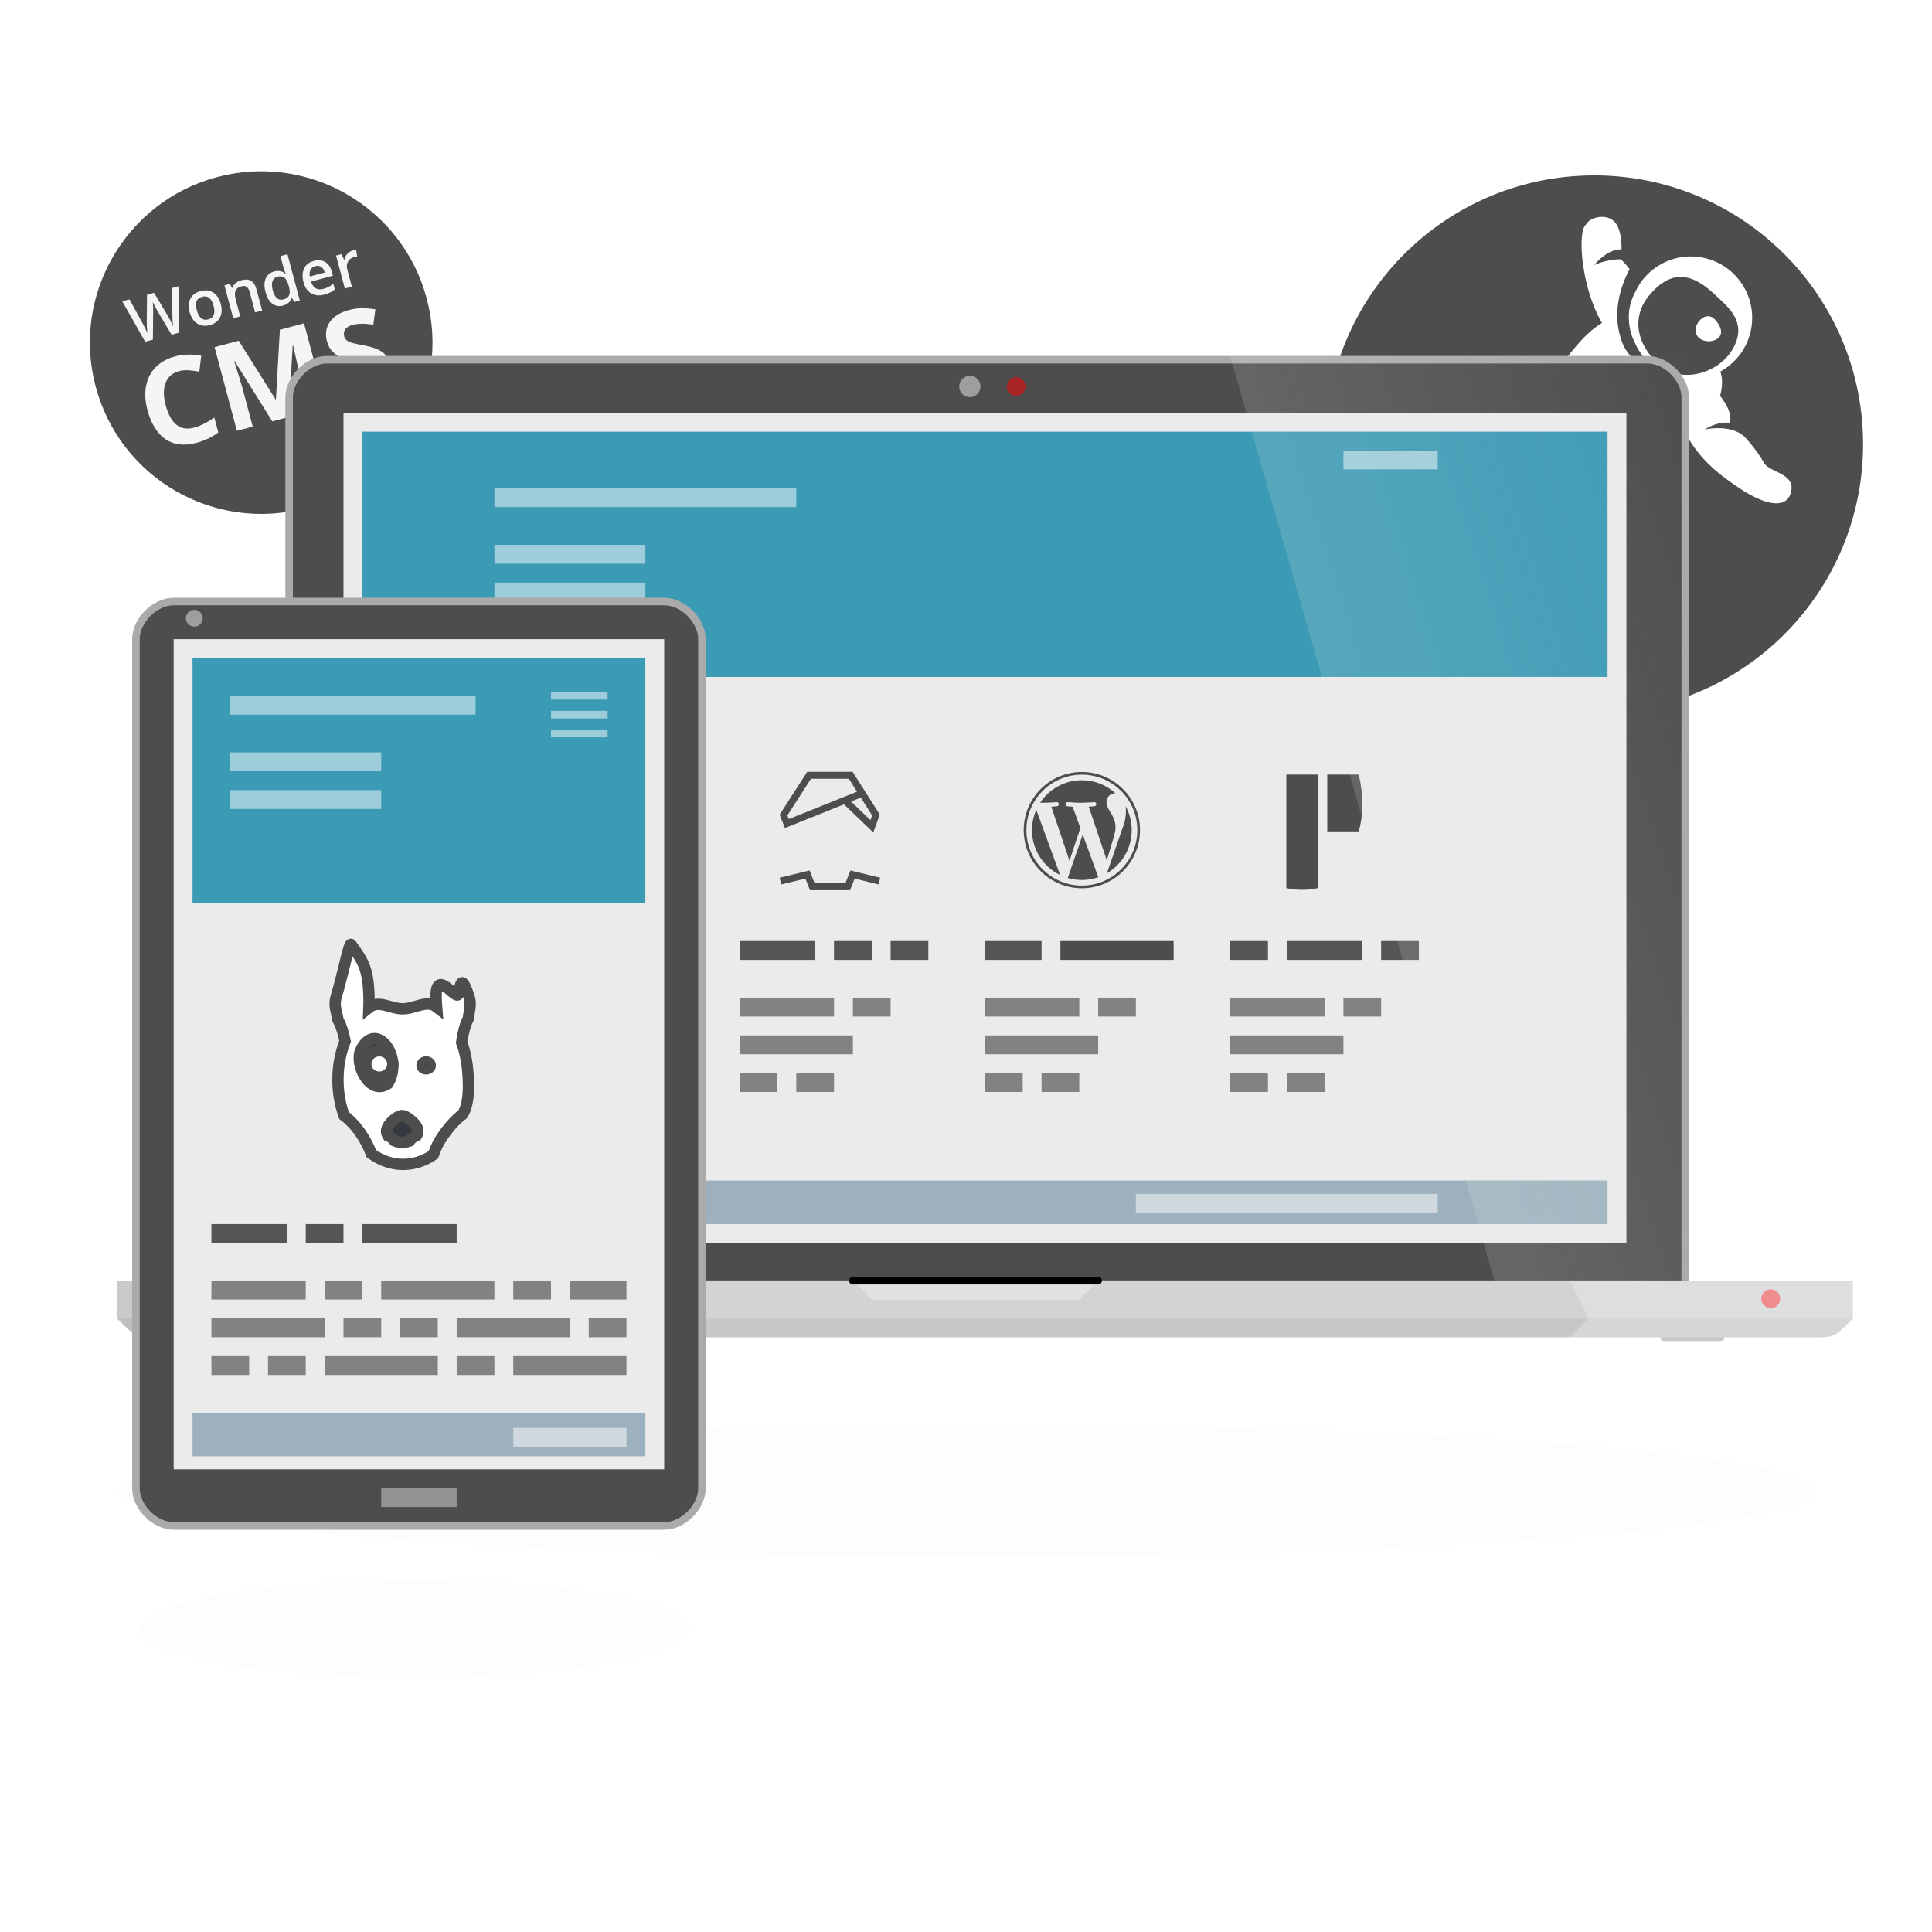 <svg id="svg321" width="512" height="512" version="1.1" viewBox="0 0 135.47 135.47" xmlns="http://www.w3.org/2000/svg">
 <defs id="defs21">
  <linearGradient id="linearGradient911" x1="93.927" x2="123.03" y1="40.217" y2="30.956" gradientTransform="translate(.272 9.895)" gradientUnits="userSpaceOnUse">
   <stop id="stop2" stop-color="#ebebeb" offset="0"/>
   <stop id="stop4" stop-color="#ebebeb" stop-opacity="0" offset="1"/>
  </linearGradient>
  <linearGradient id="linearGradient1708" x1="34.396" x2="43.656" y1="62.177" y2="60.854" gradientUnits="userSpaceOnUse">
   <stop id="stop7" stop-color="#fff" offset="0"/>
   <stop id="stop9" stop-color="#fff" stop-opacity="0" offset="1"/>
  </linearGradient>
  <filter id="filter1746" x="-.1" y="-.146" width="1.199" height="1.292" color-interpolation-filters="sRGB">
   <feGaussianBlur id="feGaussianBlur12" stdDeviation="6.156"/>
  </filter>
  <filter id="filter1928" x="-.065" y="-.831" width="1.129" height="2.663" color-interpolation-filters="sRGB">
   <feGaussianBlur id="feGaussianBlur15" stdDeviation="3.208"/>
  </filter>
  <filter id="filter1948" x="-.206" y="-.856" width="1.412" height="2.712" color-interpolation-filters="sRGB">
   <feGaussianBlur id="feGaussianBlur18" stdDeviation="3.302"/>
  </filter>
 </defs>
 <g id="g25" transform="translate(0 19.05)" display="none">
  <path id="path23" transform="matrix(.751 0 0 .89 18.16 12.951)" d="m-8.331 101.34h56.939l0.325-14.432 91.103-1.443-0.325-12.989h-6.507v-72.159h-131.77v36.08h-9.761z" display="inline" fill="#000002" filter="url(#filter1746)" opacity=".05"/>
 </g>
 <g id="g31" transform="translate(-1.058 -11.272)" fill="none" stroke="#c8c8c8" stroke-linecap="round" stroke-linejoin="round" stroke-width=".529">
  <path id="path27" d="m19.844 105.04h-3.969"/>
  <path id="path29" d="m121.71 105.04h-3.969"/>
 </g>
 <path id="path33" d="m108.77 101.18a59.531 4.63 0 0 1 2.099 6.546 59.531 4.63 0 0 1-84.158 0.164 59.531 4.63 0 0 1-2.12-6.546 59.531 4.63 0 0 1 84.158-0.166" filter="url(#filter1928)" opacity=".1" style="paint-order:fill markers stroke"/>
 <path id="path35" transform="matrix(1 0 0 .735 .801 36.504)" d="m41.547 102.4a19.247 4.63 0 0 1 0.679 6.546 19.247 4.63 0 0 1-27.209 0.164 19.247 4.63 0 0 1-0.685-6.546 19.247 4.63 0 0 1 27.208-0.166" filter="url(#filter1948)" opacity=".1" style="paint-order:fill markers stroke"/>
 <g id="g61" transform="matrix(.577 .155 -.155 .577 61.112 52.001)">
  <circle id="circle37" transform="rotate(-15)" cx="11.927" cy="23.929" r="14.869" fill="#343a40" stroke-width=".096"/>
  <g id="g51" transform="matrix(.093 -.025 .025 .093 -5.471 -4.92)" fill="#fff" fill-opacity=".941" stroke-width="1px">
   <path id="path39" d="m97.051 285.22h-7.225l-6.892-24.232q-0.445-1.584-1.111-4.557-0.667-3.001-0.806-4.168-0.278 1.778-0.917 4.613-0.611 2.834-1.028 4.224l-6.725 24.121h-7.225l-5.252-20.341-5.335-20.286h6.78l5.808 23.676q1.362 5.697 1.945 10.06 0.306-2.362 0.917-5.28t1.111-4.724l6.614-23.732h6.586l6.78 23.843q0.973 3.307 2.056 9.893 0.417-3.974 2.001-10.115l5.78-23.62h6.725z"/>
   <path id="path41" d="m139.93 269.8q0 7.531-3.863 11.755-3.863 4.224-10.754 4.224-4.307 0-7.614-1.945-3.307-1.945-5.085-5.585t-1.778-8.448q0-7.475 3.835-11.671 3.835-4.196 10.81-4.196 6.669 0 10.56 4.307 3.89 4.279 3.89 11.56zm-22.37 0q0 10.643 7.864 10.643 7.781 0 7.781-10.643 0-10.532-7.836-10.532-4.113 0-5.975 2.723-1.834 2.723-1.834 7.809z"/>
   <path id="path43" d="m174.5 285.22h-6.558v-18.896q0-3.557-1.445-5.308-1.417-1.751-4.53-1.751-4.141 0-6.058 2.445t-1.917 8.198v15.312h-6.53v-30.734h5.113l0.917 4.029h0.333q1.389-2.195 3.946-3.39t5.669-1.195q11.06 0 11.06 11.254z"/>
   <path id="path45" d="m193.95 285.78q-5.752 0-8.976-4.168-3.224-4.168-3.224-11.699 0-7.559 3.251-11.755 3.279-4.224 9.059-4.224 6.058 0 9.226 4.474h0.333q-0.472-3.307-0.472-5.224v-11.199h6.558v43.239h-5.113l-1.139-4.029h-0.306q-3.14 4.585-9.198 4.585zm1.751-5.28q4.029 0 5.863-2.251 1.834-2.279 1.89-7.364v-0.917q0-5.808-1.89-8.253t-5.919-2.445q-3.446 0-5.308 2.807-1.862 2.779-1.862 7.948 0 5.113 1.806 7.809 1.806 2.668 5.419 2.668z"/>
   <path id="path47" d="m232.47 285.78q-7.17 0-11.227-4.168-4.029-4.196-4.029-11.532 0-7.531 3.752-11.838 3.752-4.307 10.31-4.307 6.086 0 9.615 3.696t3.529 10.171v3.529h-20.48q0.139 4.474 2.418 6.892 2.279 2.39 6.419 2.39 2.723 0 5.058-0.5 2.362-0.528 5.058-1.723v5.308q-2.39 1.139-4.835 1.612-2.445 0.472-5.585 0.472zm-1.195-26.899q-3.112 0-5.002 1.973-1.862 1.973-2.223 5.752h13.95q-0.056-3.807-1.834-5.752-1.778-1.973-4.891-1.973z"/>
   <path id="path49" d="m267.42 253.93q1.973 0 3.251 0.278l-0.639 6.086q-1.389-0.333-2.89-0.333-3.918 0-6.364 2.557-2.418 2.557-2.418 6.641v16.062h-6.53v-30.734h5.113l0.861 5.419h0.333q1.528-2.751 3.974-4.363 2.473-1.612 5.308-1.612z"/>
  </g>
  <g id="g59" transform="matrix(.093 -.025 .025 .093 -5.494 -5.004)" fill="#fff" fill-opacity=".941" stroke-width="1px">
   <path id="path53" d="m87.926 319.71q-9.363 0-14.5 7.063-5.136 7.009-5.136 19.583 0 26.164 19.636 26.164 8.24 0 19.957-4.12v13.911q-9.631 4.013-21.509 4.013-17.068 0-26.11-10.326-9.042-10.38-9.042-29.749 0-12.199 4.441-21.349 4.441-9.203 12.734-14.072 8.347-4.923 19.529-4.923 11.397 0 22.9 5.511l-5.351 13.483q-4.387-2.087-8.828-3.638t-8.721-1.552z"/>
   <path id="path55" d="m157.59 385.25-18.834-61.37h-0.482q1.017 18.727 1.017 24.987v36.383h-14.821v-78.224h22.579l18.513 59.819h0.321l19.636-59.819h22.579v78.224h-15.463v-37.026q0-2.622 0.053-6.046 0.107-3.424 0.749-18.192h-0.482l-20.171 61.263z"/>
   <path id="path57" d="m274.02 363.53q0 10.594-7.651 16.694-7.598 6.1-21.188 6.1-12.52 0-22.151-4.708v-15.409q7.919 3.531 13.376 4.976 5.511 1.445 10.059 1.445 5.457 0 8.347-2.087 2.943-2.087 2.943-6.207 0-2.301-1.284-4.066-1.284-1.819-3.799-3.478-2.461-1.659-10.112-5.297-7.17-3.371-10.755-6.474-3.585-3.103-5.725-7.223t-2.14-9.631q0-10.38 7.009-16.319 7.063-5.939 19.476-5.939 6.1 0 11.611 1.445 5.564 1.445 11.611 4.066l-5.351 12.895q-6.26-2.568-10.38-3.585-4.066-1.017-8.026-1.017-4.708 0-7.223 2.194t-2.515 5.725q0 2.194 1.017 3.852 1.017 1.605 3.21 3.157 2.247 1.498 10.54 5.457 10.969 5.244 15.035 10.54 4.066 5.244 4.066 12.895z"/>
  </g>
 </g>
 <circle id="circle63" transform="rotate(-15)" cx="11.473" cy="27.944" r="12.01" fill="#4d4d4d" stroke-width=".078"/>
 <g fill="#fff">
  <g id="g77" transform="matrix(.075 -.02 .02 .075 -.411 3.873)" fill-opacity=".941" stroke-width="1px">
   <path id="path65" d="m97.051 285.22h-7.225l-6.892-24.232q-0.445-1.584-1.111-4.557-0.667-3.001-0.806-4.168-0.278 1.778-0.917 4.613-0.611 2.834-1.028 4.224l-6.725 24.121h-7.225l-5.252-20.341-5.335-20.286h6.78l5.808 23.676q1.362 5.697 1.945 10.06 0.306-2.362 0.917-5.28t1.111-4.724l6.614-23.732h6.586l6.78 23.843q0.973 3.307 2.056 9.893 0.417-3.974 2.001-10.115l5.78-23.62h6.725z"/>
   <path id="path67" d="m139.93 269.8q0 7.531-3.863 11.755-3.863 4.224-10.754 4.224-4.307 0-7.614-1.945-3.307-1.945-5.085-5.585t-1.778-8.448q0-7.475 3.835-11.671 3.835-4.196 10.81-4.196 6.669 0 10.56 4.307 3.89 4.279 3.89 11.56zm-22.37 0q0 10.643 7.864 10.643 7.781 0 7.781-10.643 0-10.532-7.836-10.532-4.113 0-5.975 2.723-1.834 2.723-1.834 7.809z"/>
   <path id="path69" d="m174.5 285.22h-6.558v-18.896q0-3.557-1.445-5.308-1.417-1.751-4.53-1.751-4.141 0-6.058 2.445t-1.917 8.198v15.312h-6.53v-30.734h5.113l0.917 4.029h0.333q1.389-2.195 3.946-3.39t5.669-1.195q11.06 0 11.06 11.254z"/>
   <path id="path71" d="m193.95 285.78q-5.752 0-8.976-4.168-3.224-4.168-3.224-11.699 0-7.559 3.251-11.755 3.279-4.224 9.059-4.224 6.058 0 9.226 4.474h0.333q-0.472-3.307-0.472-5.224v-11.199h6.558v43.239h-5.113l-1.139-4.029h-0.306q-3.14 4.585-9.198 4.585zm1.751-5.28q4.029 0 5.863-2.251 1.834-2.279 1.89-7.364v-0.917q0-5.808-1.89-8.253t-5.919-2.445q-3.446 0-5.308 2.807-1.862 2.779-1.862 7.948 0 5.113 1.806 7.809 1.806 2.668 5.419 2.668z"/>
   <path id="path73" d="m232.47 285.78q-7.17 0-11.227-4.168-4.029-4.196-4.029-11.532 0-7.531 3.752-11.838 3.752-4.307 10.31-4.307 6.086 0 9.615 3.696t3.529 10.171v3.529h-20.48q0.139 4.474 2.418 6.892 2.279 2.39 6.419 2.39 2.723 0 5.058-0.5 2.362-0.528 5.058-1.723v5.308q-2.39 1.139-4.835 1.612-2.445 0.472-5.585 0.472zm-1.195-26.899q-3.112 0-5.002 1.973-1.862 1.973-2.223 5.752h13.95q-0.056-3.807-1.834-5.752-1.778-1.973-4.891-1.973z"/>
   <path id="path75" d="m267.42 253.93q1.973 0 3.251 0.278l-0.639 6.086q-1.389-0.333-2.89-0.333-3.918 0-6.364 2.557-2.418 2.557-2.418 6.641v16.062h-6.53v-30.734h5.113l0.861 5.419h0.333q1.528-2.751 3.974-4.363 2.473-1.612 5.308-1.612z"/>
  </g>
  <g id="g85" transform="matrix(.075 -.02 .02 .075 -.43 3.805)" fill-opacity=".941" stroke-width="1px">
   <path id="path79" d="m87.926 319.71q-9.363 0-14.5 7.063-5.136 7.009-5.136 19.583 0 26.164 19.636 26.164 8.24 0 19.957-4.12v13.911q-9.631 4.013-21.509 4.013-17.068 0-26.11-10.326-9.042-10.38-9.042-29.749 0-12.199 4.441-21.349 4.441-9.203 12.734-14.072 8.347-4.923 19.529-4.923 11.397 0 22.9 5.511l-5.351 13.483q-4.387-2.087-8.828-3.638t-8.721-1.552z"/>
   <path id="path81" d="m157.59 385.25-18.834-61.37h-0.482q1.017 18.727 1.017 24.987v36.383h-14.821v-78.224h22.579l18.513 59.819h0.321l19.636-59.819h22.579v78.224h-15.463v-37.026q0-2.622 0.053-6.046 0.107-3.424 0.749-18.192h-0.482l-20.171 61.263z"/>
   <path id="path83" d="m274.02 363.53q0 10.594-7.651 16.694-7.598 6.1-21.188 6.1-12.52 0-22.151-4.708v-15.409q7.919 3.531 13.376 4.976 5.511 1.445 10.059 1.445 5.457 0 8.347-2.087 2.943-2.087 2.943-6.207 0-2.301-1.284-4.066-1.284-1.819-3.799-3.478-2.461-1.659-10.112-5.297-7.17-3.371-10.755-6.474-3.585-3.103-5.725-7.223t-2.14-9.631q0-10.38 7.009-16.319 7.063-5.939 19.476-5.939 6.1 0 11.611 1.445 5.564 1.445 11.611 4.066l-5.351 12.895q-6.26-2.568-10.38-3.585-4.066-1.017-8.026-1.017-4.708 0-7.223 2.194t-2.515 5.725q0 2.194 1.017 3.852 1.017 1.605 3.21 3.157 2.247 1.498 10.54 5.457 10.969 5.244 15.035 10.54 4.066 5.244 4.066 12.895z"/>
  </g>
  <path id="path89" d="m123.69 18.22a13.229 13.891 0 0 1 0.466 19.637 13.229 13.891 0 0 1-18.702 0.492 13.229 13.891 0 0 1-0.471-19.637 13.229 13.891 0 0 1 18.702-0.497" style="paint-order:fill markers stroke"/>
 </g>
 <path id="path91" d="m113 26.279a0.564 0.564 0 0 0 0-0.798 0.564 0.564 0 0 0-0.798 0 0.564 0.564 0 0 0 0 0.798 0.565 0.565 0 0 0 0.798 0zm-2.017 0.422a0.564 0.564 0 0 0 0 0.798 0.565 0.565 0 0 0 0.798 0 0.565 0.565 0 1 0-0.798-0.798zm3.499 0.297a0.883 0.883 0 0 0-1.249 0l-0.735 0.735a0.883 0.883 0 0 0 0 1.249l0.807 0.807a0.883 0.883 0 0 0 1.249 0l0.735-0.735a0.883 0.883 0 0 0 0-1.249zm7.085-2.651c0.932-1.776-0.387-2.813-1.293-3.664-1.452-1.365-2.9-1.955-4.555-0.065-1.653 1.89-0.603 4.082 0.909 5.164 1.513 1.082 4.005 0.34 4.938-1.435zm-2.505-0.728c-0.583-0.698 0.506-1.966 1.19-1.209 1.258 1.395-0.606 1.907-1.19 1.209zm-7.274-11.319c-10.409 0-18.848 8.439-18.848 18.847 0 10.409 8.439 18.849 18.848 18.849 10.409 0 18.848-8.439 18.848-18.849 0-10.409-8.439-18.847-18.848-18.847zm10.192 21.936c-1.966-1.299-3.089-2.397-4.067-4.364-0.669 1.348-2.231 3.353-4.866 4.93-1.315 4.092-7.573 11.924-9.599 10.814-0.6-0.328-0.714-0.761-0.578-1.207 0.145-1.119 2.46-3.69 2.46-3.69s0.049 0.54 0.789 1.676c-0.978-3.036 1.616-6.781 2.303-8.057 1.08-0.344 1.158-1.73 1.158-1.73 0.069-2.143-0.888-3.694-1.816-4.622 0.666 0.813 0.882 2.042 0.914 3.168v6e-3c3e-3 0.127 3e-3 0.252 3e-3 0.377-0.032 0.932-0.314 2.219-0.917 2.219l2e-3 8e-3c-0.62-0.026-1.386 0.106-2.07 0.32l-1.512 0.361s0.806-0.037 1.242 0.339c-0.485 0.79-1.563 1.77-2.765 2.326-1.749 0.811-2.252-0.803-1.364-1.852a5.71 5.71 0 0 1 0.646-0.65c-0.134-0.139-0.219-0.325-0.241-0.56-1.5e-4 -1e-3 -9.5e-4 -2e-3 -1e-3 -4e-3 -0.122-0.536-0.055-1.231 0.703-2.336a5.848 5.848 0 0 1 0.544-0.717c7e-3 -8e-3 0.013-0.016 0.02-0.024 9e-3 -0.011 0.019-0.022 0.029-0.033 5e-3 -6e-3 0.011-0.012 0.016-0.018 0.054-0.061 0.112-0.122 0.173-0.18 0.903-0.925 2.329-1.887 4.577-2.75 2.621-3.853 3.581-4.576 3.581-4.576 0.29-0.297 0.797-0.666 0.984-0.76-1.369-2.378-1.645-5.731-1.287-6.635a1.299 1.299 0 0 0-0.078 0.151c0.133-0.31 0.222-0.409 0.36-0.572 0.374-0.442 1.641-0.674 2.096 0.263 0.242 0.5 0.288 1.147 0.28 1.632-1.003-0.052-1.914 1.093-1.914 1.093s0.831-0.392 1.864-0.399c0 0 0.275 0.239 0.618 0.689-0.464 0.871-1.226 2.715-0.674 4.651 0.092 0.382 0.23 0.709 0.402 0.988 7e-3 0.012 0.012 0.024 0.019 0.037 0.014 0.018 0.026 0.033 0.039 0.05 0.913 1.374 2.585 1.535 2.585 1.535a4.307 4.307 0 0 1-1.847-1.777c-0.217-0.406-0.35-0.748-0.431-1.018-0.443-1.711 0.209-2.709 0.582-3.379 0.859-1.332 2.423-2.139 4.105-1.947 2.36 0.269 4.055 2.401 3.785 4.76-0.164 1.442-1.024 2.634-2.206 3.283 0.284 0.769-0.02 1.702-0.02 1.702 0.715 0.9 0.747 1.419 0.722 1.901-0.909-0.153-1.793 0.461-1.793 0.461s1.754-0.419 2.774 0.49c0.663 0.713 1.105 1.357 1.368 1.833 0.377 0.679 2.129 0.727 1.93 1.948-0.2 1.219-1.536 1.23-3.631-0.152z" fill="#4d4d4d" stroke-width=".147"/>
 <path id="path93" d="m20.273 90.048v-62.177c0-1.323 1.323-2.646 2.646-2.646h92.604c1.323 0 2.646 1.323 2.646 2.646v62.177z" fill="#4d4d4d" stroke="#aaa" stroke-width=".529"/>
 <path id="path95" d="m71.71 26.624a0.661 0.661 0 0 1 0.023 0.935 0.661 0.661 0 0 1-0.935 0.023 0.661 0.661 0 0 1-0.024-0.935 0.661 0.661 0 0 1 0.935-0.024" fill="#ff0002" opacity=".521" style="paint-order:fill markers stroke"/>
 <rect id="rect97" x="24.085" y="28.945" width="89.958" height="58.208" fill="#ebebeb" style="paint-order:fill markers stroke"/>
 <path id="path99" d="m8.209 89.798h121.71v2.646h-121.71z" fill="#d2d3d5"/>
 <path id="path101" d="m68.518 26.563a0.744 0.744 0 0 1 0.026 1.052 0.744 0.744 0 0 1-1.052 0.026 0.744 0.744 0 0 1-0.026-1.052 0.744 0.744 0 0 1 1.052-0.027" fill="#f0f0f0" opacity=".495" style="paint-order:fill markers stroke"/>
 <path id="path103" d="m8.209 92.448c1.323 1.323 1.323 1.323 2.646 1.323h116.42c1.323 1e-5 1.323 1e-5 2.646-1.323z" fill="#c8c8c8"/>
 <path id="path105" d="m124.62 90.588a0.661 0.661 0 0 1 0.023 0.935 0.661 0.661 0 0 1-0.935 0.023 0.661 0.661 0 0 1-0.024-0.935 0.661 0.661 0 0 1 0.935-0.024" fill="#ff0002" opacity=".521" style="paint-order:fill markers stroke"/>
 <rect id="rect107" x="25.407" y="30.268" width="87.312" height="17.198" fill="#3b9ab4" style="paint-order:fill markers stroke"/>
 <path id="path109" d="m59.803 89.798 1.323 1.323h14.552l1.323-1.323z" fill="#e2e2e1"/>
 <rect id="rect111" x="34.668" y="65.986" width="7.938" height="1.323" fill="#555" style="paint-order:fill markers stroke"/>
 <g id="g123" transform="translate(.272 7.778)" fill="#828282">
  <rect id="rect113" transform="translate(0,-19.05)" x="34.396" y="81.227" width="6.615" height="1.323" style="paint-order:fill markers stroke"/>
  <rect id="rect115" transform="translate(0,-19.05)" x="34.396" y="83.873" width="7.938" height="1.323" style="paint-order:fill markers stroke"/>
  <rect id="rect117" transform="translate(0,-19.05)" x="42.333" y="81.227" width="2.646" height="1.323" style="paint-order:fill markers stroke"/>
  <rect id="rect119" transform="translate(0,-19.05)" x="34.396" y="86.519" width="2.646" height="1.323" style="paint-order:fill markers stroke"/>
  <rect id="rect121" transform="translate(0,-19.05)" x="38.365" y="86.519" width="2.646" height="1.323" style="paint-order:fill markers stroke"/>
 </g>
 <rect id="rect125" x="43.928" y="65.986" width="3.969" height="1.323" fill="#555" style="paint-order:fill markers stroke"/>
 <g id="g131" transform="matrix(.097 0 0 .097 51.439 51.437)" fill="none" stroke="#4d4d4d" stroke-width="5">
  <path id="path127" d="m93.094 43.16-54.58 21.895-2.442-6.143 18.509-28.747h30.086l18.272 28.747-2.993 8.112-19.139-18.351"/>
  <path id="path129" d="m33.867 106.64 19.532-4.726 3.544 8.821h25.518l3.544-8.821 19.375 4.726"/>
 </g>
 <rect id="rect133" x="51.866" y="65.986" width="5.292" height="1.323" fill="#555" style="paint-order:fill markers stroke"/>
 <g id="g145" transform="translate(.272 7.778)" fill="#828282">
  <rect id="rect135" transform="translate(0,-19.05)" x="51.594" y="81.227" width="6.615" height="1.323" style="paint-order:fill markers stroke"/>
  <rect id="rect137" transform="translate(0,-19.05)" x="51.594" y="83.873" width="7.938" height="1.323" style="paint-order:fill markers stroke"/>
  <rect id="rect139" transform="translate(0,-19.05)" x="59.531" y="81.227" width="2.646" height="1.323" style="paint-order:fill markers stroke"/>
  <rect id="rect141" transform="translate(0,-19.05)" x="51.594" y="86.519" width="2.646" height="1.323" style="paint-order:fill markers stroke"/>
  <rect id="rect143" transform="translate(0,-19.05)" x="55.563" y="86.519" width="2.646" height="1.323" style="paint-order:fill markers stroke"/>
 </g>
 <rect id="rect147" x="62.449" y="65.986" width="2.646" height="1.323" fill="#555" style="paint-order:fill markers stroke"/>
 <rect id="rect149" x="58.48" y="65.986" width="2.646" height="1.323" fill="#555" style="paint-order:fill markers stroke"/>
 <path id="path151" d="m72.664 56.784 1.669 4.57c-1.167-0.565-1.971-1.762-1.971-3.146 0-0.508 0.108-0.988 0.302-1.424zm5.555 1.248c0-0.432-0.155-0.732-0.288-0.965-0.178-0.288-0.344-0.533-0.344-0.82 0-0.322 0.243-0.621 0.587-0.621 0.015 0 0.03 0.002 0.046 0.003-0.623-0.57-1.452-0.919-2.362-0.919-1.221 0-2.296 0.626-2.923 1.576 0.082 0.003 0.159 5e-3 0.225 5e-3 0.365 0 0.932-0.044 0.932-0.044 0.189-0.012 0.21 0.266 0.023 0.288 0 0-0.189 0.021-0.399 0.033l1.274 3.787 0.766-2.295-0.544-1.493c-0.189-0.011-0.367-0.033-0.367-0.033-0.189-0.011-0.166-0.299 0.021-0.288 0 0 0.577 0.044 0.921 0.044 0.365 0 0.932-0.044 0.932-0.044 0.189-0.012 0.21 0.266 0.023 0.288 0 0-0.189 0.021-0.399 0.033l1.264 3.76 0.348-1.165c0.148-0.483 0.263-0.83 0.263-1.129zm-2.3 0.482-1.049 3.049c0.314 0.092 0.644 0.143 0.988 0.143 0.408 0 0.797-0.071 1.161-0.199-0.01-0.015-0.018-0.031-0.025-0.048zm3.008-1.984c0.015 0.112 0.023 0.23 0.023 0.36 0 0.355-0.066 0.753-0.266 1.253l-1.069 3.089c1.041-0.607 1.739-1.733 1.739-3.023 0-0.608-0.155-1.18-0.427-1.678zm1.008 1.678c0 2.249-1.83 4.077-4.077 4.077-2.249 0-4.077-1.83-4.077-4.077 0-2.249 1.828-4.077 4.077-4.077 2.247 0 4.077 1.828 4.077 4.077zm-0.187 0c0-2.145-1.746-3.889-3.889-3.889-2.145 0-3.889 1.744-3.889 3.889s1.746 3.889 3.889 3.889c2.145 0 3.889-1.744 3.889-3.889z" fill="#4d4d4d" stroke-width=".016"/>
 <rect id="rect153" x="69.064" y="65.986" width="3.969" height="1.323" fill="#555" style="paint-order:fill markers stroke"/>
 <g id="g165" transform="translate(.272 7.778)" fill="#828282">
  <rect id="rect155" transform="translate(0,-19.05)" x="68.792" y="81.227" width="6.615" height="1.323" style="paint-order:fill markers stroke"/>
  <rect id="rect157" transform="translate(0,-19.05)" x="68.792" y="83.873" width="7.938" height="1.323" style="paint-order:fill markers stroke"/>
  <rect id="rect159" transform="translate(0,-19.05)" x="76.729" y="81.227" width="2.646" height="1.323" style="paint-order:fill markers stroke"/>
  <rect id="rect161" transform="translate(0,-19.05)" x="68.792" y="86.519" width="2.646" height="1.323" style="paint-order:fill markers stroke"/>
  <rect id="rect163" transform="translate(0,-19.05)" x="72.76" y="86.519" width="2.646" height="1.323" style="paint-order:fill markers stroke"/>
 </g>
 <rect id="rect167" x="74.355" y="65.986" width="7.938" height="1.323" fill="#4d4d4d" style="paint-order:fill markers stroke"/>
 <g id="g173" transform="matrix(.075 0 0 .075 87.78 41.154)" fill="#4d4d4d">
  <path id="path169" d="m32.189 175.49h29.466v106.08c-8.739 2.202-20.645 2.202-29.466 0z"/>
  <path id="path171" d="m70.496 175.49h29.466c4.42 19.153 4.42 36.833 0 53.04h-29.466z"/>
 </g>
 <rect id="rect175" x="86.262" y="65.986" width="2.646" height="1.323" fill="#555" style="paint-order:fill markers stroke"/>
 <g id="g187" transform="translate(.272 7.778)" fill="#828282">
  <rect id="rect177" transform="translate(0,-19.05)" x="85.99" y="81.227" width="6.615" height="1.323" style="paint-order:fill markers stroke"/>
  <rect id="rect179" transform="translate(0,-19.05)" x="85.99" y="83.873" width="7.938" height="1.323" style="paint-order:fill markers stroke"/>
  <rect id="rect181" transform="translate(0,-19.05)" x="93.927" y="81.227" width="2.646" height="1.323" style="paint-order:fill markers stroke"/>
  <rect id="rect183" transform="translate(0,-19.05)" x="85.99" y="86.519" width="2.646" height="1.323" style="paint-order:fill markers stroke"/>
  <rect id="rect185" transform="translate(0,-19.05)" x="89.958" y="86.519" width="2.646" height="1.323" style="paint-order:fill markers stroke"/>
 </g>
 <rect id="rect189" x="96.845" y="65.986" width="2.646" height="1.323" fill="#555" style="paint-order:fill markers stroke"/>
 <rect id="rect191" x="90.23" y="65.986" width="5.292" height="1.323" fill="#555" style="paint-order:fill markers stroke"/>
 <rect id="rect193" x="25.407" y="82.774" width="87.312" height="3.056" fill="#9cb1bd" style="paint-order:fill markers stroke"/>
 <path id="path195" d="m59.803 89.798h17.198" fill="none" stroke="#000" stroke-linecap="round" stroke-linejoin="round" stroke-width=".529"/>
 <rect id="rect197" x="24.085" y="87.682" width="10.583" height="1.323" fill="#828282" opacity=".507" style="paint-order:fill markers stroke"/>
 <g id="g211" transform="translate(.272 7.778)" fill="#fff">
  <rect id="rect199" transform="translate(0,-19.05)" x="93.927" y="42.863" width="6.615" height="1.323" opacity=".5" style="paint-order:fill markers stroke"/>
  <rect id="rect201" transform="translate(0,-19.05)" x="34.396" y="45.508" width="21.167" height="1.323" opacity=".5" style="paint-order:fill markers stroke"/>
  <rect id="rect203" transform="translate(0,-19.05)" x="34.396" y="49.477" width="10.583" height="1.323" opacity=".5" style="paint-order:fill markers stroke"/>
  <rect id="rect205" transform="translate(0,-19.05)" x="34.396" y="52.123" width="10.583" height="1.323" opacity=".5" style="paint-order:fill markers stroke"/>
  <rect id="rect207" transform="translate(0,-19.05)" x="34.396" y="94.985" width="5.292" height="1.323" opacity=".5" style="paint-order:fill markers stroke"/>
  <rect id="rect209" transform="translate(0,-19.05)" x="79.375" y="94.985" width="21.167" height="1.323" opacity=".5" style="paint-order:fill markers stroke"/>
 </g>
 <path id="path213" d="m104.78 89.798h13.229v-64.823h-31.75z" fill="url(#linearGradient911)" opacity=".154"/>
 <path id="path215" d="m129.92 89.798h-19.844l1.323 2.646-1.323 1.323h17.198c1.323 1e-5 1.323 0 2.646-1.323z" fill="#fff" opacity=".25"/>
 <path id="path217" d="m8.209 89.798v2.646c1.323 1.323 1.323 1.323 2.646 1.323h11.906l-2.646-1.323v-2.646z" opacity=".05"/>
 <g id="g231" transform="matrix(.827 0 0 .827 13.704 19.263)" stroke="#343a40">
  <path id="path219" d="m33.073 43.762c-0.083-0.117-0.302 1.089-0.66 2.313-0.098 0.337 0.041 0.676 0.092 0.971 0.085 0.15 0.17 0.368 0.242 0.64 0.024 0.092 0.045 0.185 0.064 0.278-0.199 0.504-0.311 1.075-0.311 1.68 0 0.558 0.096 1.086 0.266 1.56 0.321 0.242 0.632 0.595 0.888 1.034 0.12 0.205 0.219 0.415 0.297 0.624 0.41 0.299 0.882 0.469 1.385 0.469 0.475 0 0.923-0.152 1.316-0.42 0.082-0.225 0.177-0.457 0.315-0.673 0.274-0.426 0.612-0.836 0.957-1.084 0.239-0.381 0.27-0.949 0.248-1.509-0.023-0.581-0.104-1.131-0.288-1.621 0.016-0.119 0.036-0.238 0.06-0.355 0.062-0.294 0.142-0.528 0.225-0.681 0.033-0.288 0.145-0.621 0.039-0.942-0.423-1.284-0.369-0.197-0.492-0.094-0.156 0.13-0.978-1.147-0.946 0.123 0.004 0.138 0.011 0.274 0.022 0.405-0.426-0.332-0.941 0.078-1.474 0.078-0.546 0-1.039-0.4-1.472-0.053 0.006-0.149 0.007-0.302 0.003-0.46-0.032-1.27-0.262-1.558-0.778-2.284z" fill="none" stroke-width=".494"/>
  <g id="g227" fill="#343a40">
   <path id="path221" d="m35.284 51.204c-0.203 0-0.669 0.399-0.669 0.671 0 0.075 0.023 0.145 0.064 0.209 0.077 0.032 0.152 0.08 0.214 0.139 0.029 0.027 0.053 0.056 0.072 0.084 0.099 0.04 0.212 0.063 0.333 0.063 0.114 0 0.222-0.02 0.317-0.056 0.02-0.03 0.045-0.06 0.076-0.09 0.066-0.063 0.147-0.113 0.23-0.145 0.038-0.062 0.06-0.13 0.06-0.202 0-0.273-0.479-0.671-0.696-0.671z" stroke-width=".494"/>
   <path id="path223" d="m34.674 49.818c0.72-1.188-0.548-2.794-1.18-1.457-0.283 0.599 0.382 2.002 1.18 1.457z" stroke-width=".494"/>
   <path id="path225" d="m36.581 49.022c0 0.118-0.108 0.214-0.242 0.214-0.133 0-0.242-0.096-0.242-0.214 0-0.118 0.108-0.214 0.242-0.214 0.133 0 0.242 0.096 0.242 0.214z" stroke-width=".368"/>
  </g>
  <path id="path229" d="m34.888 48.96c0 0.317-0.264 0.575-0.589 0.575-0.325 0-0.589-0.257-0.589-0.575 0-0.318 0.264-0.575 0.589-0.575 0.325 0 0.589 0.257 0.589 0.575z" fill="#fff" stroke-width=".494"/>
 </g>
 <path id="path233" d="m12.178 107c-1.323 0-2.646-1.323-2.646-2.646v-59.531c0-1.323 1.323-2.646 2.646-2.646h34.396c1.323 0 2.646 1.323 2.646 2.646v59.531c0 1.323-1.323 2.646-2.646 2.646z" fill="#4d4d4d" stroke="#aaa" stroke-width=".529"/>
 <path id="path235" d="m14.03 42.924a0.588 0.588 0 0 1 0.021 0.831 0.588 0.588 0 0 1-0.831 0.021 0.588 0.588 0 0 1-0.021-0.831 0.588 0.588 0 0 1 0.831-0.021" fill="#f0f0f0" opacity=".495" style="paint-order:fill markers stroke"/>
 <rect id="rect237" x="26.73" y="104.35" width="5.292" height="1.323" fill="#fff" opacity=".387" style="paint-order:fill markers stroke"/>
 <rect id="rect239" x="12.178" y="44.82" width="34.396" height="58.208" fill="#ebebeb" style="paint-order:fill markers stroke"/>
 <rect id="rect241" x="13.501" y="46.143" width="31.75" height="17.198" fill="#3b9ab4" style="paint-order:fill markers stroke"/>
 <rect id="rect243" x="13.501" y="99.059" width="31.75" height="3.056" fill="#9cb1bd" style="paint-order:fill markers stroke"/>
 <rect id="rect245" x="14.824" y="85.83" width="5.292" height="1.323" fill="#555" style="paint-order:fill markers stroke"/>
 <g id="g257" transform="translate(.272 7.778)" fill="#828282">
  <rect id="rect247" x="14.552" y="82.021" width="6.615" height="1.323" style="paint-order:fill markers stroke"/>
  <rect id="rect249" x="14.552" y="84.667" width="7.938" height="1.323" style="paint-order:fill markers stroke"/>
  <rect id="rect251" x="22.49" y="82.021" width="2.646" height="1.323" style="paint-order:fill markers stroke"/>
  <rect id="rect253" x="14.552" y="87.313" width="2.646" height="1.323" style="paint-order:fill markers stroke"/>
  <rect id="rect255" x="18.521" y="87.313" width="2.646" height="1.323" style="paint-order:fill markers stroke"/>
 </g>
 <rect id="rect259" x="25.407" y="85.83" width="6.615" height="1.323" fill="#555" style="paint-order:fill markers stroke"/>
 <rect id="rect261" x="21.439" y="85.83" width="2.646" height="1.323" fill="#555" style="paint-order:fill markers stroke"/>
 <g id="g269" transform="translate(.272 7.778)" fill="#fff">
  <rect id="rect263" x="15.875" y="41.01" width="17.198" height="1.323" opacity=".5" style="paint-order:fill markers stroke"/>
  <rect id="rect265" x="15.875" y="44.979" width="10.583" height="1.323" opacity=".5" style="paint-order:fill markers stroke"/>
  <rect id="rect267" x="15.875" y="47.625" width="10.583" height="1.323" opacity=".5" style="paint-order:fill markers stroke"/>
 </g>
 <g id="g291" transform="translate(.272 7.778)" fill="#828282">
  <rect id="rect271" x="26.458" y="82.021" width="7.938" height="1.323" style="paint-order:fill markers stroke"/>
  <rect id="rect273" x="23.813" y="84.667" width="2.646" height="1.323" style="paint-order:fill markers stroke"/>
  <rect id="rect275" x="27.781" y="84.667" width="2.646" height="1.323" style="paint-order:fill markers stroke"/>
  <rect id="rect277" x="35.719" y="82.021" width="2.646" height="1.323" style="paint-order:fill markers stroke"/>
  <rect id="rect279" x="39.688" y="82.021" width="3.969" height="1.323" style="paint-order:fill markers stroke"/>
  <rect id="rect281" x="31.75" y="84.667" width="7.938" height="1.323" style="paint-order:fill markers stroke"/>
  <rect id="rect283" x="22.49" y="87.313" width="7.938" height="1.323" style="paint-order:fill markers stroke"/>
  <rect id="rect285" x="31.75" y="87.313" width="2.646" height="1.323" style="paint-order:fill markers stroke"/>
  <rect id="rect287" x="41.01" y="84.667" width="2.646" height="1.323" style="paint-order:fill markers stroke"/>
  <rect id="rect289" x="35.719" y="87.313" width="7.938" height="1.323" style="paint-order:fill markers stroke"/>
 </g>
 <rect id="rect293" x="35.991" y="100.12" width="7.938" height="1.323" fill="#fff" opacity=".5" style="paint-order:fill markers stroke"/>
 <g id="g301" transform="translate(.272 7.778)" fill="none" stroke="#fff" stroke-width=".529">
  <path id="path295" d="m38.365 41.01h3.969" opacity=".5"/>
  <path id="path297" d="m38.365 42.333h3.969" opacity=".5"/>
  <path id="path299" d="m38.365 43.656h3.969" opacity=".5"/>
 </g>
 <g id="g315" transform="matrix(.054 0 0 .054 14.411 60.11)" stroke="#4d4d4d">
  <path id="path303" d="m189.06 113.34c-2.472-3.483-9.015 32.485-19.687 69.015-2.934 10.042 1.238 20.173 2.751 28.959 2.543 4.463 5.069 10.977 7.211 19.095 0.722 2.735 1.351 5.521 1.913 8.309-5.933 15.035-9.282 32.071-9.282 50.128 0 16.634 2.854 32.394 7.939 46.529 9.577 7.235 18.871 17.764 26.503 30.85 3.571 6.123 6.521 12.392 8.873 18.62 12.221 8.907 26.313 13.997 41.32 13.997 14.173 0 27.527-4.535 39.264-12.54 2.432-6.707 5.278-13.648 9.409-20.077 8.177-12.722 18.26-24.945 28.558-32.35 7.135-11.357 8.065-28.322 7.401-45.029-0.69-17.336-3.098-33.755-8.602-48.348 0.476-3.545 1.068-7.091 1.803-10.578 1.848-8.782 4.226-15.747 6.721-20.315 0.985-8.591 4.314-18.515 1.154-28.119-12.606-38.323-11.005-5.867-14.675-2.796-4.64 3.884-29.177-34.21-28.211 3.664 0.106 4.131 0.329 8.167 0.648 12.091-12.706-9.906-28.083 2.326-43.977 2.326-16.293 0-31.001-11.94-43.915-1.569 0.169-4.436 0.2-9.02 0.08-13.715-0.967-37.875-7.826-46.486-23.199-68.147z" fill="#fff" stroke-width="14.735"/>
  <g id="g311" fill="#343a40">
   <path id="path305" d="m255.02 335.4c-6.07 0-19.973 11.893-19.973 20.029 0 2.228 0.687 4.337 1.911 6.23 2.305 0.969 4.542 2.379 6.379 4.133 0.859 0.82 1.569 1.659 2.135 2.493 2.942 1.193 6.334 1.874 9.946 1.874 3.413 0 6.627-0.607 9.451-1.68 0.586-0.897 1.338-1.804 2.265-2.688 1.969-1.879 4.395-3.362 6.875-4.333 1.143-1.84 1.782-3.881 1.782-6.03 0-8.136-14.302-20.029-20.77-20.029z" stroke-width="14.735"/>
   <path id="path307" d="m236.81 294.02c21.472-35.459-16.348-83.364-35.214-43.48-8.449 17.86 11.408 59.729 35.214 43.48z" stroke-width="14.735"/>
   <path id="path309" d="m293.71 270.28c0 3.527-3.228 6.387-7.21 6.387-3.981 0-7.21-2.86-7.21-6.387 0-3.528 3.229-6.388 7.21-6.388 3.982 0 7.21 2.86 7.21 6.388z" stroke-width="10.994"/>
  </g>
  <path id="path313" d="m243.22 268.43c0 9.468-7.867 17.145-17.573 17.145-9.704 0-17.572-7.677-17.572-17.145 0-9.473 7.868-17.149 17.572-17.149 9.706 0 17.573 7.675 17.573 17.149z" fill="#fff" stroke-width="14.735"/>
 </g>
 <g id="g319" transform="translate(0 19.05)" display="none">
  <path id="path317" d="m18.521 34.396h27.781l2.646 3.969v58.208l-2.646 2.646h-9.26z" fill="url(#linearGradient1708)" opacity=".159"/>
 </g>
</svg>
